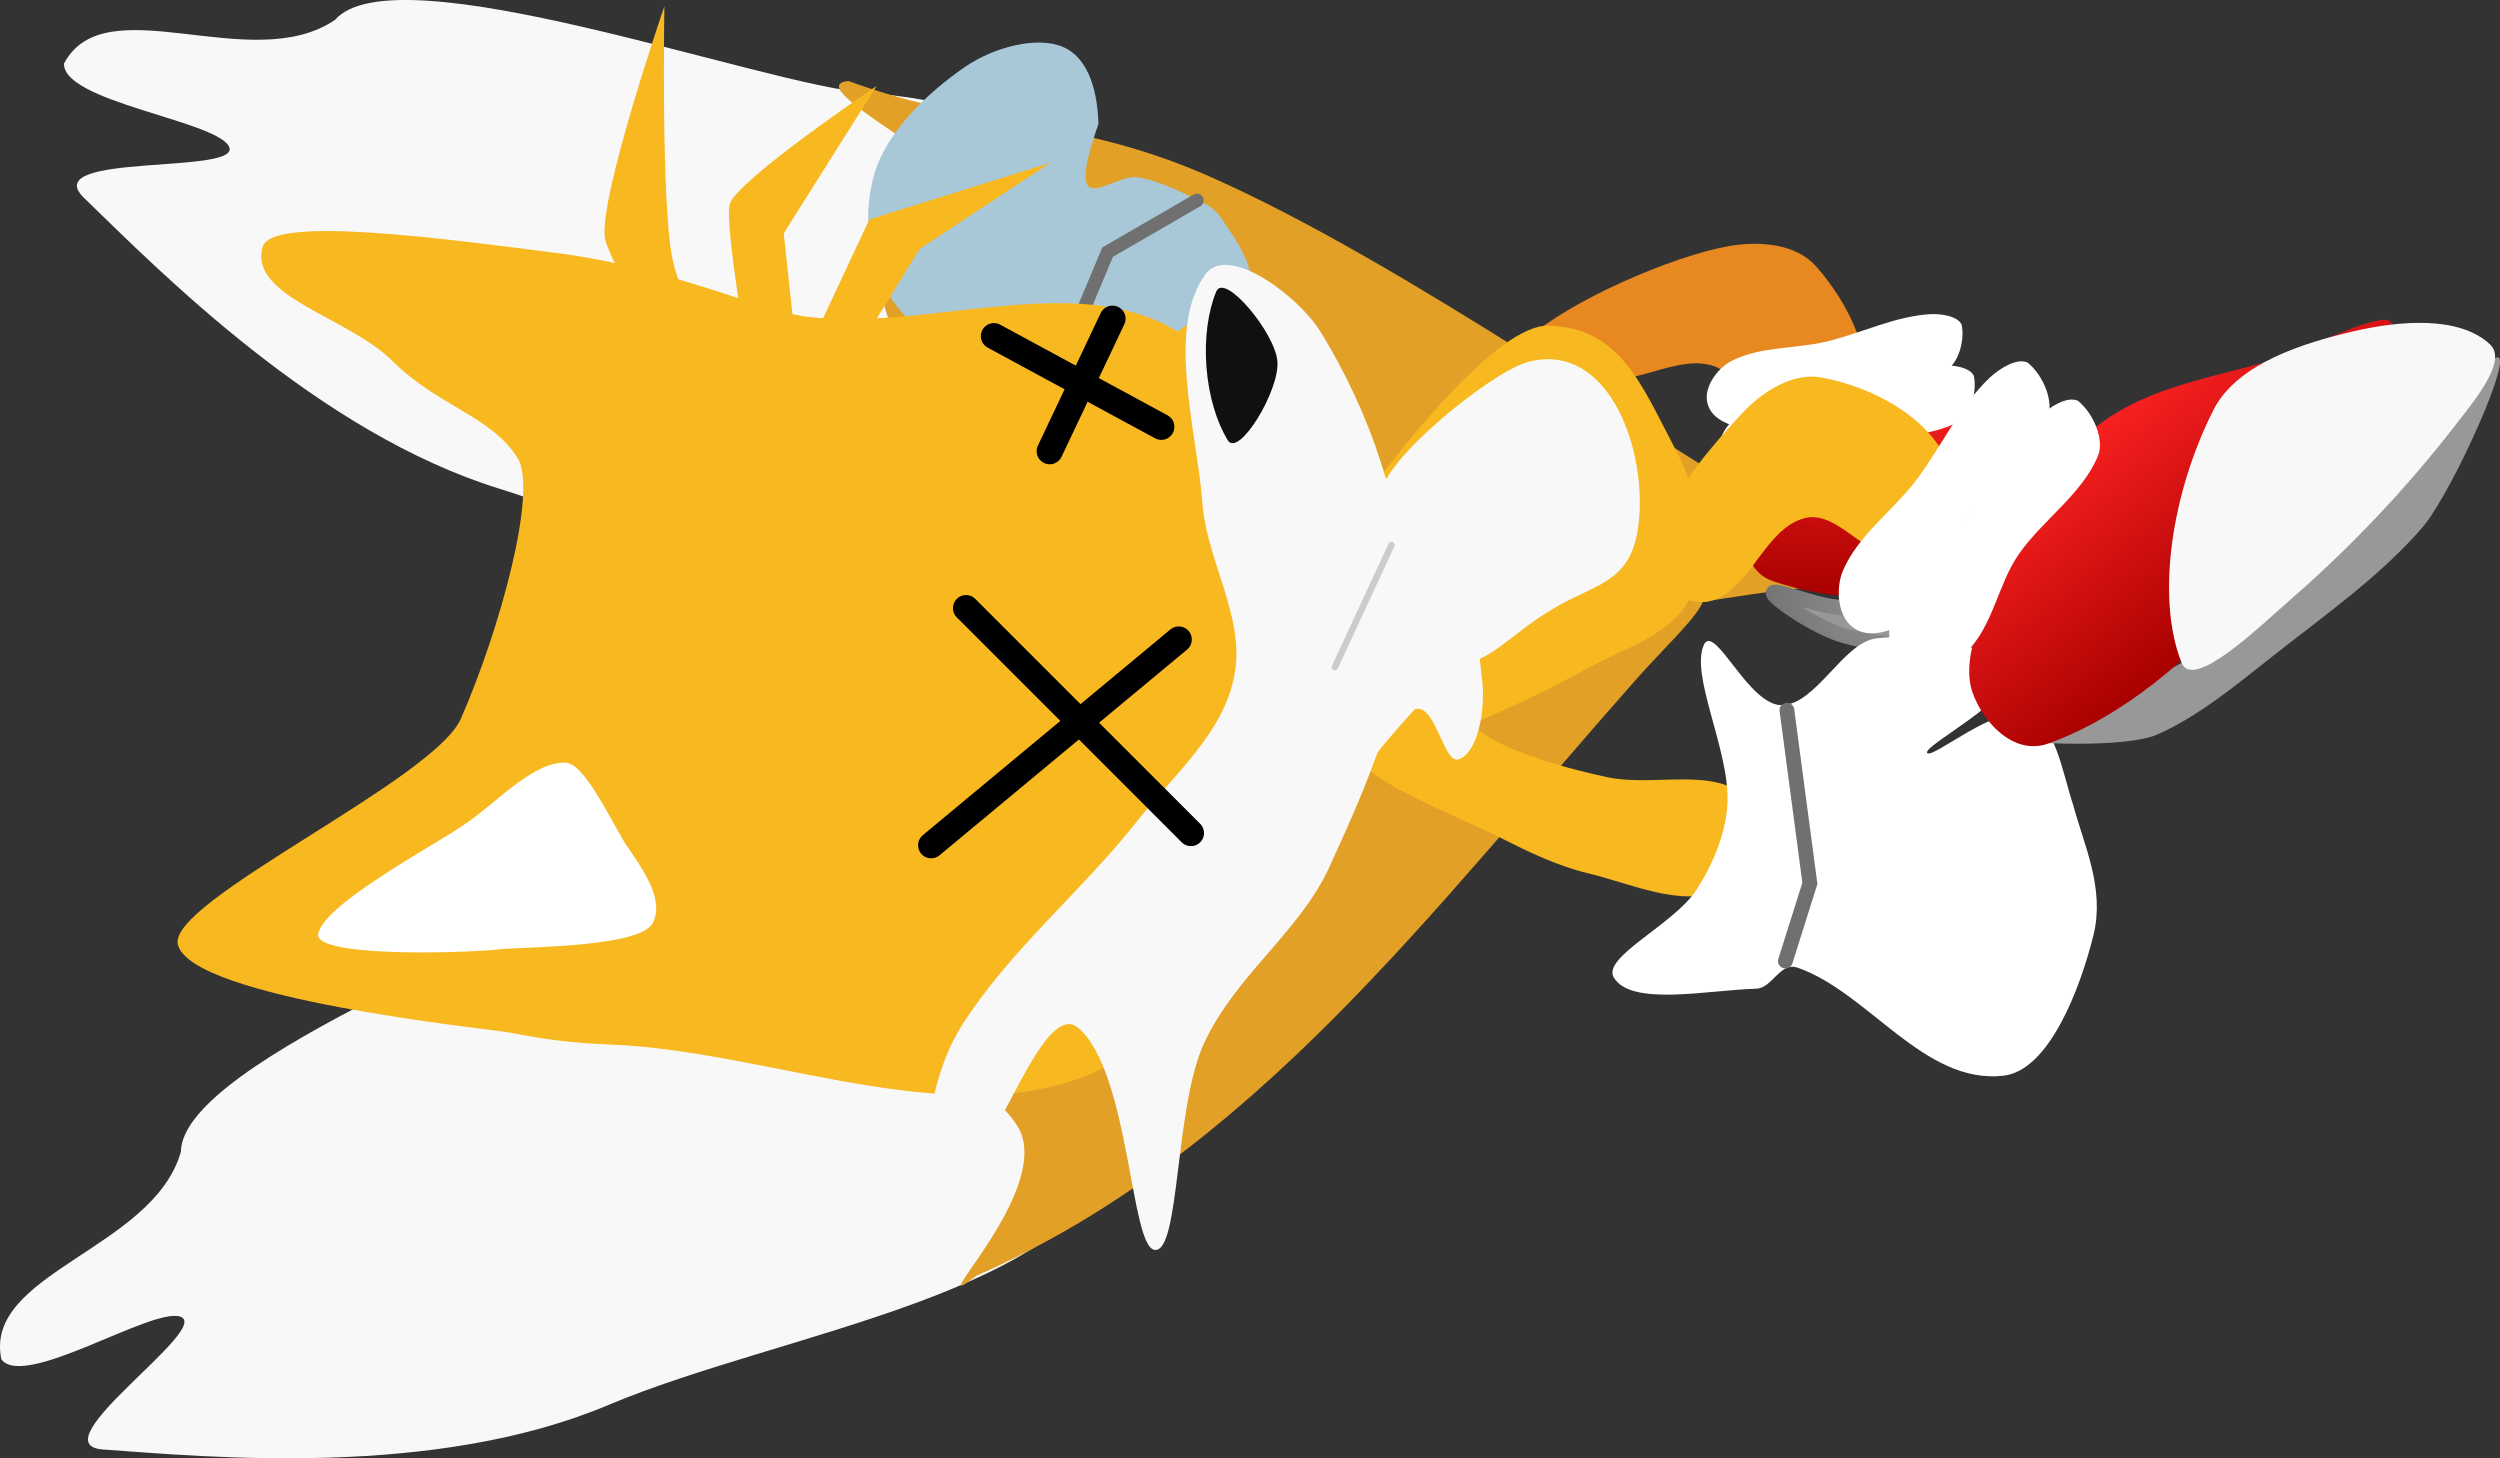 <svg version="1.1" xmlns="http://www.w3.org/2000/svg" xmlns:xlink="http://www.w3.org/1999/xlink" width="143.391" height="83.644" viewBox="0,0,143.391,83.644"><rect x="0" y="0" width="143.391" height="83.644" fill="#333333" stroke="none"/><defs><radialGradient cx="271.437" cy="193.076" r="8.683" gradientUnits="userSpaceOnUse" id="color-1"><stop offset="0" stop-color="#989898"/><stop offset="1" stop-color="#707070"/></radialGradient><linearGradient x1="263.12" y1="182.634" x2="262.859" y2="194.06" gradientUnits="userSpaceOnUse" id="color-2"><stop offset="0" stop-color="#f82020"/><stop offset="1" stop-color="#a80000"/></linearGradient><radialGradient cx="286.588" cy="196.691" r="10.35" gradientUnits="userSpaceOnUse" id="color-3"><stop offset="0" stop-color="#989898"/><stop offset="1" stop-color="#707070"/></radialGradient><linearGradient x1="271.043" y1="193.623" x2="279.449" y2="204.345" gradientUnits="userSpaceOnUse" id="color-4"><stop offset="0" stop-color="#f82020"/><stop offset="1" stop-color="#a80000"/></linearGradient></defs><g transform="translate(-162.568,-159.928)"><g data-paper-data="{&quot;isPaintingLayer&quot;:true}" fill-rule="nonzero" stroke-linejoin="miter" stroke-miterlimit="10" stroke-dasharray="" stroke-dashoffset="0" style="mix-blend-mode: normal"><path d="M235.448,176.668c2.222,2.976 -6.915,4.427 -9.029,7.776c-2.022,3.2 0.032,8.777 -3.066,10.95c-7.319,5.131 -21.737,-4.226 -32.122,-7.43c-10.385,-3.204 -19.498,-12.473 -23.843,-16.685c-2.762,-2.677 9.409,-1.267 8.278,-3.01c-0.953,-1.455 -9.508,-2.533 -9.425,-4.698c2.368,-4.481 10.735,0.756 15.542,-2.501c3.468,-4.002 24.605,3.763 30.517,4.185c8.57,0.62 18.409,5.072 23.147,11.413z" data-paper-data="{&quot;index&quot;:null}" fill="#f8f8f8" stroke="none" stroke-width="1" stroke-linecap="round"/><path d="M263.113,194.003c-17.572,2.606 -30.598,6.474 -51.997,1.739c-4.436,-0.179 7.817,-0.737 8.363,-4.978c0.71,-5.551 -7.072,-10.07 -6.332,-15.573c0.196,-2.777 8.594,1.025 8.205,-0.987c-0.69,-3.524 -13.414,-9.318 -10.12,-9.629c7.759,2.826 12.991,2.033 20.853,5.536c11.061,4.928 24.727,14.792 35.267,20.834c4.508,2.583 0.154,2.409 -4.239,3.058z" data-paper-data="{&quot;index&quot;:null}" fill="#e2a026" stroke="none" stroke-width="1" stroke-linecap="round"/><path d="M224.069,203.423c3.616,0.85 -2.448,7.837 -1.914,11.761c0.51,3.751 5.669,6.701 4.694,10.357c-2.305,8.636 -19.363,10.743 -29.377,14.968c-10.013,4.225 -22.953,2.987 -28.988,2.557c-3.837,-0.274 6.39,-7.021 4.404,-7.628c-1.666,-0.501 -8.91,4.175 -10.239,2.464c-1.068,-4.954 8.707,-6.325 10.294,-11.911c0.082,-5.295 21.261,-12.942 26.061,-16.422c6.962,-5.037 17.359,-7.955 25.066,-6.146z" data-paper-data="{&quot;index&quot;:null}" fill="#f8f8f8" stroke="none" stroke-width="1" stroke-linecap="round"/><path d="M256.403,198.906c-11.78,13.296 -21.917,27.186 -37.826,34.193c-3.512,2.716 4.639,-5.014 2.329,-8.612c-3.027,-4.707 -11.892,-3.163 -14.864,-7.854c-1.636,-2.252 7.241,-4.742 5.648,-6.032c-2.795,-2.255 -19.242,0.526 -14.623,-1.16c18.677,-6.802 40.158,-11.923 60.615,-15.604c5.113,-0.921 1.667,1.745 -1.279,5.068z" data-paper-data="{&quot;index&quot;:null}" fill="#e2a026" stroke="none" stroke-width="1" stroke-linecap="round"/><g stroke-linecap="round"><path d="M261.056,181c-2.222,-0.962 -5.052,1.43 -7.26,0.468c-1.238,-0.536 -4.605,-1.186 -3.672,-2.056c2.392,-2.209 8.349,-4.788 11.575,-5.363c1.803,-0.324 3.915,-0.133 5.045,1.171c1.874,2.115 3.429,5.296 2.771,8.163c-0.402,1.835 -3.229,3.161 -5.214,2.673c-1.935,-0.489 -1.362,-4.235 -3.245,-5.055z" fill="#e88820" stroke="none" stroke-width="0.491"/><g><path d="M277.402,195.325c4.483,-0.089 11.36,-1.741 13.381,-1.362c1.244,0.233 -3.813,2.341 -6.088,2.818c-3.187,0.569 -6.549,0.287 -9.819,0.23c-2.172,-0.037 -4.451,-0.045 -6.469,-0.603c-1.632,-0.45 -4.02,-2.091 -4.127,-2.445c-0.104,-0.344 2.24,0.628 3.45,0.762c3.197,0.353 6.477,0.664 9.673,0.6z" fill="#989898" stroke="url(#color-1)" stroke-width="0.864"/><path d="M275.545,182.919c3.346,0.029 6.167,1.894 9.059,3.061c1.812,0.622 6.139,1.574 5.022,2.297c-2.319,1.505 -8.132,0.68 -11.725,2.082c-1.381,0.539 -0.456,2.997 -1.914,3.313c-3.841,0.795 -8.257,0.822 -11.792,-0.437c-1.679,-0.599 -1.776,-2.824 -1.255,-4.225c0.541,-1.448 2.36,-2.413 4.06,-3.264c2.608,-1.3 5.475,-2.853 8.546,-2.826z" fill="url(#color-2)" stroke="none" stroke-width="0.956"/><path d="M280.469,185.865c2.292,-0.968 5.377,0.306 7.515,1.358c2.151,1.06 4.464,2.699 4.716,4.685c0.149,1.166 -2.356,1.614 -3.804,1.947c-3.612,0.826 -7.543,1.329 -11.369,1.435c-1.948,0.054 -6.481,0.452 -6.018,-0.985c1.046,-3.244 4.894,-6.672 8.96,-8.441z" fill="#f8f8f8" stroke="none" stroke-width="0.966"/><path d="M268.185,182.423c1.91,-0.488 3.762,-1.394 5.717,-1.531c0.653,-0.047 1.644,0.089 1.879,0.596c0.199,0.985 -0.228,2.274 -0.933,2.654c-1.776,0.95 -4.01,0.688 -5.96,1.241c-1.68,0.475 -3.143,1.879 -4.903,2.033c-1.021,0.09 -2.42,-0.343 -2.733,-1.263c-0.382,-0.934 0.47,-2.134 1.302,-2.567c1.697,-0.886 3.783,-0.69 5.631,-1.163z" fill="#ffffff" stroke="none" stroke-width="0.839"/><path d="M267.485,179.483c1.91,-0.488 3.762,-1.394 5.717,-1.531c0.653,-0.047 1.644,0.089 1.879,0.596c0.199,0.985 -0.228,2.274 -0.933,2.654c-1.776,0.95 -4.01,0.688 -5.96,1.241c-1.68,0.475 -3.143,1.879 -4.903,2.033c-1.021,0.09 -2.42,-0.343 -2.732,-1.263c-0.382,-0.934 0.47,-2.134 1.302,-2.567c1.697,-0.886 3.783,-0.69 5.631,-1.163z" fill="#ffffff" stroke="none" stroke-width="0.839"/></g></g><path d="M258.635,185.639c1.931,3.646 1.731,6.594 0.927,8.47c-0.967,2.182 -3.798,2.981 -5.892,4.129c-3.752,2.055 -7.726,3.836 -11.841,5.013c-1.028,0.294 -1.492,-0.352 -1.766,-0.939c-1.259,-2.401 -2.873,-4.998 -2.615,-7.602c0.261,-2.609 2.304,-4.756 3.858,-6.867c1.682,-2.302 7.185,-9.287 10.049,-9.234c4.155,0.085 5.35,3.385 7.28,7.031z" fill="#f8b820" stroke="none" stroke-width="0.491" stroke-linecap="round"/><path d="M256.615,189.14c-0.162,4.307 -2.336,4.101 -5.058,5.756c-2.722,1.655 -3.368,3.011 -5.739,3.239c-1.612,0.099 -3.879,-7.622 -4.077,-9.566c-0.271,-1.998 6.278,-7.217 8.343,-7.841c4.336,-1.304 6.692,4.105 6.53,8.412z" data-paper-data="{&quot;index&quot;:null}" fill="#f8f8f8" stroke="none" stroke-width="1" stroke-linecap="round"/><g stroke-linecap="round"><path d="M262.776,205.716c1.377,1.385 0.179,4.322 -1.561,5.237c-2.106,1.078 -5.2,-0.383 -7.565,-0.937c-1.73,-0.413 -3.457,-1.246 -4.994,-2.023c-3.322,-1.684 -7.37,-2.905 -9.487,-5.756c-0.961,-1.336 0.836,-3.766 2.467,-3.716c2.631,0.082 4.67,3.001 7.178,4.139c1.904,0.864 3.926,1.405 5.91,1.838c2.683,0.588 6.212,-0.634 8.052,1.218z" fill="#f8b820" stroke="none" stroke-width="0.657"/><g><path d="M282.645,213.55c-0.778,3.147 -2.572,7.789 -5.166,8.077c-4.569,0.51 -7.722,-4.772 -11.803,-6.195c-1.02,-0.355 -1.451,1.184 -2.388,1.204c-2.76,0.078 -7.162,1.035 -8.16,-0.644c-0.696,-1.172 3.472,-3.048 4.754,-5.042c0.946,-1.473 1.724,-3.325 1.771,-5.055c0.084,-3.069 -2.21,-7.34 -1.322,-9.051c0.668,-1.031 2.558,3.582 4.459,3.53c1.936,-0.051 3.477,-3.539 5.348,-3.824c2.728,-0.324 6.609,0.177 7.471,2.126c0.58,1.316 -4.766,4.027 -4.509,4.435c0.261,0.411 4.013,-2.836 5.78,-2.202c1.592,0.572 1.965,3.267 2.603,5.209c0.632,2.317 1.814,4.787 1.162,7.431z" fill="#ffffff" stroke="none" stroke-width="0.672"/><path d="M265.058,200.657l1.318,9.937l-1.405,4.459" fill="none" stroke="#707070" stroke-width="0.846"/></g></g><g stroke-linecap="round"><path d="M227.46,178.278c-0.355,-1.92 2.292,-3.669 4.245,-3.442c2.347,0.299 4.038,3.207 5.716,5.043c1.198,1.316 2.726,2.773 2.98,4.489c0.552,2.77 1.364,7.942 -3.14,4.313c-1.258,-1.374 -2.448,-3.376 -3.841,-4.853c-1.883,-2 -5.486,-2.983 -5.959,-5.55z" fill="#f8b820" stroke="none" stroke-width="0.657"/><g><path d="M225.571,167.037c-2.049,5.876 0.627,2.954 2.181,3.046c1.105,0.155 2.273,0.722 3.365,1.233c0.567,0.265 1.131,0.573 1.466,1.076c0.826,1.245 1.841,2.502 1.779,4.181c-0.076,0.588 -1.425,0.552 -2.09,0.996c-1.157,0.773 -2.528,1.416 -3.376,2.482c-0.52,0.654 0.558,2.108 -0.239,2.21c-2.78,0.355 -5.392,-0.491 -7.802,-1.279c-2.539,-0.831 -5.424,-1.542 -6.894,-3.54c-1.437,-1.957 -2.036,-4.824 -1.245,-7.534c0.684,-2.345 2.931,-4.589 5.218,-6.153c1.667,-1.139 4.13,-1.769 5.613,-1.13c1.555,0.669 1.982,2.766 2.023,4.413z" fill="#a8c8d8" stroke="none" stroke-width="0.677"/><path d="M223.6,180.352l2.497,-5.963l5.127,-2.968" fill="none" stroke="#707070" stroke-width="0.772"/></g></g><g stroke-linecap="round"><path d="M266.107,189.638c-2.35,0.583 -3.149,4.201 -5.488,4.776c-1.31,0.325 -3.565,-1.036 -3.35,-2.294c0.562,-3.207 2.918,-5.984 5.132,-8.398c1.237,-1.351 3.032,-2.48 4.721,-2.13c2.773,0.545 5.938,2.13 7.154,4.809c0.794,1.703 -0.65,4.471 -2.523,5.287c-1.835,0.785 -3.652,-2.541 -5.646,-2.05z" fill="#f8b820" stroke="none" stroke-width="0.491"/><g><path d="M293.784,194.247c4.061,-3.474 9.746,-12.599 11.893,-13.78c1.323,-0.727 -2.341,7.442 -4.074,9.603c-2.505,2.935 -5.814,5.219 -8.869,7.642c-2.029,1.609 -4.134,3.326 -6.415,4.34c-1.843,0.82 -7.885,0.516 -8.252,0.271c-0.356,-0.238 4.738,-1.518 5.954,-2.309c3.212,-2.093 6.868,-3.29 9.763,-5.766z" fill="#989898" stroke="url(#color-3)" stroke-width="0"/><path d="M282.702,184.484c3.104,-2.505 7.113,-2.922 10.66,-4.036c2.139,-0.797 6.845,-3.195 6.363,-1.684c-0.997,3.141 -6.975,6.78 -9.224,10.79c-0.864,1.541 1.848,3.105 0.744,4.5c-2.936,3.639 -6.982,7.004 -11.192,8.52c-2,0.719 -3.773,-1.256 -4.353,-2.941c-0.598,-1.743 0.347,-4.008 1.269,-6.078c1.418,-3.171 2.885,-6.77 5.733,-9.07z" fill="url(#color-4)" stroke="none" stroke-width="1.14"/><path d="M289.556,183.377c1.378,-2.626 5.184,-3.786 7.95,-4.435c2.783,-0.652 6.153,-0.892 7.888,0.747c1.019,0.962 -0.949,3.27 -2.03,4.672c-2.702,3.494 -5.942,6.932 -9.385,9.925c-1.753,1.523 -5.627,5.319 -6.288,3.646c-1.492,-3.78 -0.542,-9.848 1.866,-14.554z" fill="#f8f8f8" stroke="none" stroke-width="1.151"/><path d="M275.466,189.527c1.39,-1.895 2.411,-4.13 4.107,-5.737c0.565,-0.537 1.582,-1.162 2.182,-0.872c0.929,0.756 1.511,2.267 1.148,3.151c-0.917,2.219 -3.172,3.668 -4.55,5.653c-1.188,1.709 -1.473,4.11 -2.978,5.583c-0.873,0.855 -2.488,1.515 -3.472,0.905c-1.059,-0.572 -1.182,-2.321 -0.744,-3.35c0.893,-2.1 2.963,-3.498 4.306,-5.332z" fill="#ffffff" stroke="none" stroke-width="1"/><path d="M272.577,187.334c1.39,-1.895 2.411,-4.13 4.107,-5.737c0.565,-0.537 1.582,-1.162 2.182,-0.872c0.929,0.756 1.511,2.267 1.148,3.151c-0.917,2.219 -3.172,3.668 -4.55,5.653c-1.188,1.709 -1.473,4.11 -2.978,5.583c-0.873,0.855 -2.488,1.515 -3.472,0.905c-1.059,-0.572 -1.182,-2.321 -0.744,-3.35c0.893,-2.1 2.963,-3.498 4.306,-5.332z" fill="#ffffff" stroke="none" stroke-width="1"/></g></g><path d="M246.259,203.473c-0.905,0.349 -1.303,-3.173 -2.532,-2.879c-4.025,4.414 -2.354,3.501 -2.879,2.532c-1.247,-2.314 -0.6,-6.085 -0.751,-9.128c-0.036,-1.38 -1.115,-5.719 -0.126,-6.679c1.072,-1.042 3.867,0.971 4.737,2.172c2.134,2.586 2.528,6.264 2.883,9.58c0.165,1.523 -0.23,3.978 -1.332,4.402z" fill="#f8f8f8" stroke="none" stroke-width="1" stroke-linecap="round"/><path d="M172.769,214.103c-0.604,-2.474 14.651,-9.408 16.227,-12.941c2.271,-5.175 4.421,-13.092 3.261,-14.961c-1.488,-2.396 -4.612,-3.001 -7.166,-5.555c-2.555,-2.554 -8.288,-3.689 -7.452,-6.567c0.521,-1.796 10.28,-0.485 16.922,0.37c6.642,0.855 11.607,3.333 14.351,3.654c7.269,0.865 16.11,-3.061 21.944,1.357c4.93,3.738 4.199,12.464 3.53,18.798c-0.826,7.842 -0.802,18.463 -7.612,22.449c-8.332,4.877 -19.483,-0.492 -29.207,-0.868c-2.429,-0.095 -3.892,-0.328 -5.833,-0.697c-1.129,-0.203 -18.204,-1.925 -18.964,-5.038z" fill="#f8b820" stroke="none" stroke-width="1" stroke-linecap="round"/><path d="M180.815,213.611c-0.054,-1.642 6.823,-5.291 8.305,-6.337c1.827,-1.18 3.975,-3.683 5.912,-3.601c1.122,0.051 2.801,3.781 3.495,4.78c0.871,1.282 2.192,3.064 1.472,4.431c-0.718,1.353 -7.069,1.352 -8.691,1.481c-1.204,0.183 -10.19,0.549 -10.493,-0.754z" fill="#ffffff" stroke="none" stroke-width="0.852" stroke-linecap="butt"/><path d="M215.602,226.171c0.266,-2.559 0.753,-5.244 2.133,-7.422c2.757,-4.345 6.873,-7.685 10.061,-11.73c2.11,-2.675 4.982,-5.08 5.574,-8.375c0.654,-3.355 -1.695,-6.677 -1.854,-10.106c-0.395,-4.279 -2.032,-9.854 0.205,-12.894c1.281,-1.741 5.313,1.237 6.597,3.329c2.809,4.579 4.792,10.116 4.79,15.593c0.184,5.182 -2.073,10.232 -4.27,15.046c-1.717,3.777 -5.412,6.246 -7.215,10.163c-1.691,3.681 -1.367,11.945 -2.808,11.845c-1.437,-0.099 -1.417,-10.22 -4.432,-12.766c-1.461,-1.156 -3.322,3.325 -4.519,5.369c-1.776,2.934 -2.98,9.21 -3.78,9.613c-0.8,0.402 -0.734,-5.267 -0.483,-7.665z" fill="#f8f8f8" stroke="none" stroke-width="1" stroke-linecap="round"/><path d="M239.131,198.193l3.247,-7.006" fill="none" stroke="#cccccc" stroke-width="0.37" stroke-linecap="round"/><path d="M230.176,196.608l-14.2,11.8" fill="none" stroke="#000000" stroke-width="1.5" stroke-linecap="round"/><path d="M217.976,194.808l12.9,12.9" fill="none" stroke="#000000" stroke-width="1.5" stroke-linecap="round"/><path d="M229.176,184.408l-9.6,-5.2" fill="none" stroke="#000000" stroke-width="1.5" stroke-linecap="round"/><path d="M222.776,185.808l3.6,-7.6" fill="none" stroke="#000000" stroke-width="1.5" stroke-linecap="round"/><path d="M231.766,180.981c-0.128,-1.663 0.095,-3.194 0.558,-4.327c0.463,-1.133 3.385,2.35 3.513,4.013c0.128,1.663 -2.226,5.552 -2.857,4.504c-0.631,-1.049 -1.086,-2.527 -1.214,-4.19z" data-paper-data="{&quot;index&quot;:null}" fill="#101010" stroke="none" stroke-width="1" stroke-linecap="butt"/><g data-paper-data="{&quot;index&quot;:null}" fill="#f8b820" stroke="none" stroke-width="1.222" stroke-linecap="round"><path d="M208.175,181.601l4.257,-9.088l10.383,-3.252l-7.496,4.937l-5.239,8.511z"/><path d="M205.674,181.787c0,0 -1.608,-9.185 -1.244,-10.182c0.518,-1.422 8.414,-6.745 8.414,-6.745l-5.324,8.453l0.855,7.962z"/><path d="M202.642,184.081c0,0 -5.093,-9.107 -5.366,-10.419c-0.451,-2.164 3.399,-13.377 3.399,-13.377c0,0 -0.193,11.177 0.446,14.408c0.639,3.231 3.874,7.423 3.874,7.423z"/></g></g></g></svg>